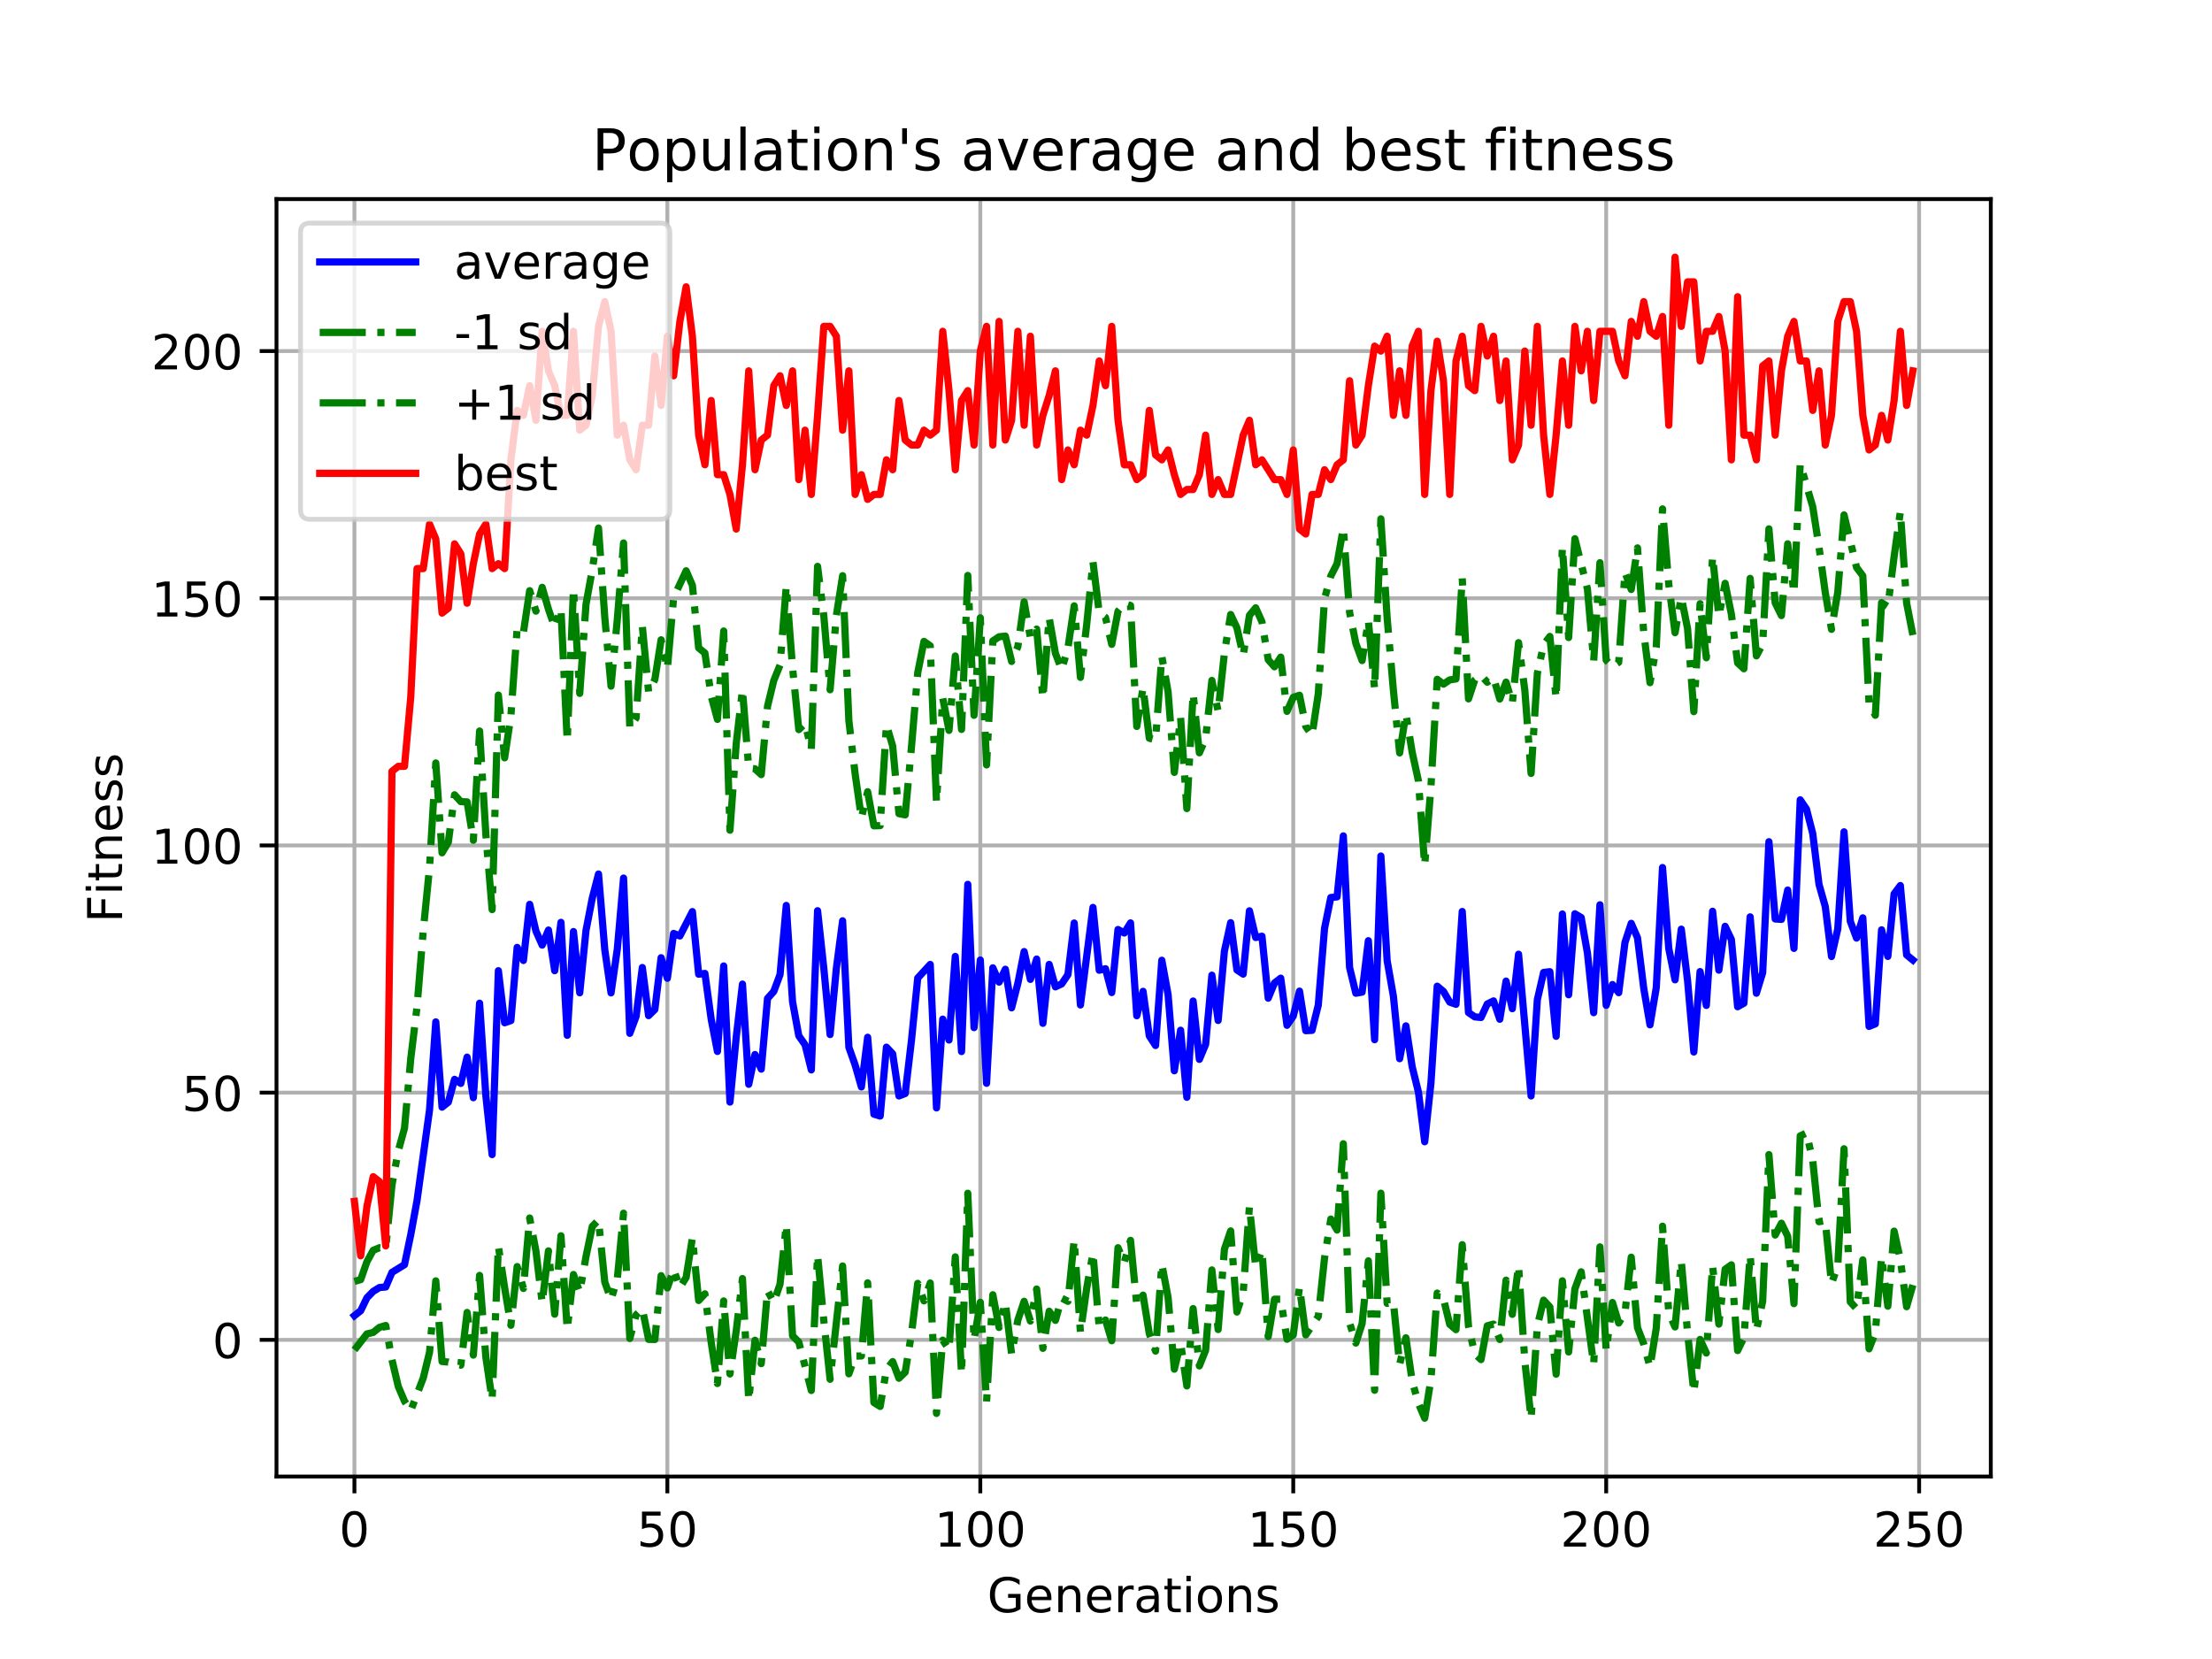 <?xml version="1.0" encoding="utf-8" standalone="no"?>
<!DOCTYPE svg PUBLIC "-//W3C//DTD SVG 1.1//EN"
  "http://www.w3.org/Graphics/SVG/1.1/DTD/svg11.dtd">
<!-- Created with matplotlib (http://matplotlib.org/) -->
<svg height="345.6pt" version="1.1" viewBox="0 0 460.8 345.6" width="460.8pt" xmlns="http://www.w3.org/2000/svg" xmlns:xlink="http://www.w3.org/1999/xlink">
 <defs>
  <style type="text/css">
*{stroke-linecap:butt;stroke-linejoin:round;}
  </style>
 </defs>
 <g id="figure_1">
  <g id="patch_1">
   <path d="M 0 345.6 
L 460.8 345.6 
L 460.8 0 
L 0 0 
z
" style="fill:#ffffff;"/>
  </g>
  <g id="axes_1">
   <g id="patch_2">
    <path d="M 57.6 307.584 
L 414.72 307.584 
L 414.72 41.472 
L 57.6 41.472 
z
" style="fill:#ffffff;"/>
   </g>
   <g id="matplotlib.axis_1">
    <g id="xtick_1">
     <g id="line2d_1">
      <path clip-path="url(#p9d55c8b7e6)" d="M 73.833 307.584 
L 73.833 41.472 
" style="fill:none;stroke:#b0b0b0;stroke-linecap:square;stroke-width:0.8;"/>
     </g>
     <g id="line2d_2">
      <defs>
       <path d="M 0 0 
L 0 3.5 
" id="maba8e17973" style="stroke:#000000;stroke-width:0.8;"/>
      </defs>
      <g>
       <use style="stroke:#000000;stroke-width:0.8;" x="73.833" xlink:href="#maba8e17973" y="307.584"/>
      </g>
     </g>
     <g id="text_1">
      <!-- 0 -->
      <defs>
       <path d="M 31.781 66.406 
Q 24.172 66.406 20.328 58.906 
Q 16.5 51.422 16.5 36.375 
Q 16.5 21.391 20.328 13.891 
Q 24.172 6.391 31.781 6.391 
Q 39.453 6.391 43.281 13.891 
Q 47.125 21.391 47.125 36.375 
Q 47.125 51.422 43.281 58.906 
Q 39.453 66.406 31.781 66.406 
z
M 31.781 74.219 
Q 44.047 74.219 50.516 64.516 
Q 56.984 54.828 56.984 36.375 
Q 56.984 17.969 50.516 8.266 
Q 44.047 -1.422 31.781 -1.422 
Q 19.531 -1.422 13.062 8.266 
Q 6.594 17.969 6.594 36.375 
Q 6.594 54.828 13.062 64.516 
Q 19.531 74.219 31.781 74.219 
z
" id="DejaVuSans-30"/>
      </defs>
      <g transform="translate(70.651 322.182)scale(0.1 -0.1)">
       <use xlink:href="#DejaVuSans-30"/>
      </g>
     </g>
    </g>
    <g id="xtick_2">
     <g id="line2d_3">
      <path clip-path="url(#p9d55c8b7e6)" d="M 139.024 307.584 
L 139.024 41.472 
" style="fill:none;stroke:#b0b0b0;stroke-linecap:square;stroke-width:0.8;"/>
     </g>
     <g id="line2d_4">
      <g>
       <use style="stroke:#000000;stroke-width:0.8;" x="139.024" xlink:href="#maba8e17973" y="307.584"/>
      </g>
     </g>
     <g id="text_2">
      <!-- 50 -->
      <defs>
       <path d="M 10.797 72.906 
L 49.516 72.906 
L 49.516 64.594 
L 19.828 64.594 
L 19.828 46.734 
Q 21.969 47.469 24.109 47.828 
Q 26.266 48.188 28.422 48.188 
Q 40.625 48.188 47.75 41.5 
Q 54.891 34.812 54.891 23.391 
Q 54.891 11.625 47.562 5.094 
Q 40.234 -1.422 26.906 -1.422 
Q 22.312 -1.422 17.547 -0.641 
Q 12.797 0.141 7.719 1.703 
L 7.719 11.625 
Q 12.109 9.234 16.797 8.062 
Q 21.484 6.891 26.703 6.891 
Q 35.156 6.891 40.078 11.328 
Q 45.016 15.766 45.016 23.391 
Q 45.016 31 40.078 35.438 
Q 35.156 39.891 26.703 39.891 
Q 22.75 39.891 18.812 39.016 
Q 14.891 38.141 10.797 36.281 
z
" id="DejaVuSans-35"/>
      </defs>
      <g transform="translate(132.662 322.182)scale(0.1 -0.1)">
       <use xlink:href="#DejaVuSans-35"/>
       <use x="63.623" xlink:href="#DejaVuSans-30"/>
      </g>
     </g>
    </g>
    <g id="xtick_3">
     <g id="line2d_5">
      <path clip-path="url(#p9d55c8b7e6)" d="M 204.216 307.584 
L 204.216 41.472 
" style="fill:none;stroke:#b0b0b0;stroke-linecap:square;stroke-width:0.8;"/>
     </g>
     <g id="line2d_6">
      <g>
       <use style="stroke:#000000;stroke-width:0.8;" x="204.216" xlink:href="#maba8e17973" y="307.584"/>
      </g>
     </g>
     <g id="text_3">
      <!-- 100 -->
      <defs>
       <path d="M 12.406 8.297 
L 28.516 8.297 
L 28.516 63.922 
L 10.984 60.406 
L 10.984 69.391 
L 28.422 72.906 
L 38.281 72.906 
L 38.281 8.297 
L 54.391 8.297 
L 54.391 0 
L 12.406 0 
z
" id="DejaVuSans-31"/>
      </defs>
      <g transform="translate(194.672 322.182)scale(0.1 -0.1)">
       <use xlink:href="#DejaVuSans-31"/>
       <use x="63.623" xlink:href="#DejaVuSans-30"/>
       <use x="127.246" xlink:href="#DejaVuSans-30"/>
      </g>
     </g>
    </g>
    <g id="xtick_4">
     <g id="line2d_7">
      <path clip-path="url(#p9d55c8b7e6)" d="M 269.408 307.584 
L 269.408 41.472 
" style="fill:none;stroke:#b0b0b0;stroke-linecap:square;stroke-width:0.8;"/>
     </g>
     <g id="line2d_8">
      <g>
       <use style="stroke:#000000;stroke-width:0.8;" x="269.408" xlink:href="#maba8e17973" y="307.584"/>
      </g>
     </g>
     <g id="text_4">
      <!-- 150 -->
      <g transform="translate(259.864 322.182)scale(0.1 -0.1)">
       <use xlink:href="#DejaVuSans-31"/>
       <use x="63.623" xlink:href="#DejaVuSans-35"/>
       <use x="127.246" xlink:href="#DejaVuSans-30"/>
      </g>
     </g>
    </g>
    <g id="xtick_5">
     <g id="line2d_9">
      <path clip-path="url(#p9d55c8b7e6)" d="M 334.599 307.584 
L 334.599 41.472 
" style="fill:none;stroke:#b0b0b0;stroke-linecap:square;stroke-width:0.8;"/>
     </g>
     <g id="line2d_10">
      <g>
       <use style="stroke:#000000;stroke-width:0.8;" x="334.599" xlink:href="#maba8e17973" y="307.584"/>
      </g>
     </g>
     <g id="text_5">
      <!-- 200 -->
      <defs>
       <path d="M 19.188 8.297 
L 53.609 8.297 
L 53.609 0 
L 7.328 0 
L 7.328 8.297 
Q 12.938 14.109 22.625 23.891 
Q 32.328 33.688 34.812 36.531 
Q 39.547 41.844 41.422 45.531 
Q 43.312 49.219 43.312 52.781 
Q 43.312 58.594 39.234 62.25 
Q 35.156 65.922 28.609 65.922 
Q 23.969 65.922 18.812 64.312 
Q 13.672 62.703 7.812 59.422 
L 7.812 69.391 
Q 13.766 71.781 18.938 73 
Q 24.125 74.219 28.422 74.219 
Q 39.75 74.219 46.484 68.547 
Q 53.219 62.891 53.219 53.422 
Q 53.219 48.922 51.531 44.891 
Q 49.859 40.875 45.406 35.406 
Q 44.188 33.984 37.641 27.219 
Q 31.109 20.453 19.188 8.297 
z
" id="DejaVuSans-32"/>
      </defs>
      <g transform="translate(325.056 322.182)scale(0.1 -0.1)">
       <use xlink:href="#DejaVuSans-32"/>
       <use x="63.623" xlink:href="#DejaVuSans-30"/>
       <use x="127.246" xlink:href="#DejaVuSans-30"/>
      </g>
     </g>
    </g>
    <g id="xtick_6">
     <g id="line2d_11">
      <path clip-path="url(#p9d55c8b7e6)" d="M 399.791 307.584 
L 399.791 41.472 
" style="fill:none;stroke:#b0b0b0;stroke-linecap:square;stroke-width:0.8;"/>
     </g>
     <g id="line2d_12">
      <g>
       <use style="stroke:#000000;stroke-width:0.8;" x="399.791" xlink:href="#maba8e17973" y="307.584"/>
      </g>
     </g>
     <g id="text_6">
      <!-- 250 -->
      <g transform="translate(390.247 322.182)scale(0.1 -0.1)">
       <use xlink:href="#DejaVuSans-32"/>
       <use x="63.623" xlink:href="#DejaVuSans-35"/>
       <use x="127.246" xlink:href="#DejaVuSans-30"/>
      </g>
     </g>
    </g>
    <g id="text_7">
     <!-- Generations -->
     <defs>
      <path d="M 59.516 10.406 
L 59.516 29.984 
L 43.406 29.984 
L 43.406 38.094 
L 69.281 38.094 
L 69.281 6.781 
Q 63.578 2.734 56.688 0.656 
Q 49.812 -1.422 42 -1.422 
Q 24.906 -1.422 15.25 8.562 
Q 5.609 18.562 5.609 36.375 
Q 5.609 54.25 15.25 64.234 
Q 24.906 74.219 42 74.219 
Q 49.125 74.219 55.547 72.453 
Q 61.969 70.703 67.391 67.281 
L 67.391 56.781 
Q 61.922 61.422 55.766 63.766 
Q 49.609 66.109 42.828 66.109 
Q 29.438 66.109 22.719 58.641 
Q 16.016 51.172 16.016 36.375 
Q 16.016 21.625 22.719 14.156 
Q 29.438 6.688 42.828 6.688 
Q 48.047 6.688 52.141 7.594 
Q 56.25 8.5 59.516 10.406 
z
" id="DejaVuSans-47"/>
      <path d="M 56.203 29.594 
L 56.203 25.203 
L 14.891 25.203 
Q 15.484 15.922 20.484 11.062 
Q 25.484 6.203 34.422 6.203 
Q 39.594 6.203 44.453 7.469 
Q 49.312 8.734 54.109 11.281 
L 54.109 2.781 
Q 49.266 0.734 44.188 -0.344 
Q 39.109 -1.422 33.891 -1.422 
Q 20.797 -1.422 13.156 6.188 
Q 5.516 13.812 5.516 26.812 
Q 5.516 40.234 12.766 48.109 
Q 20.016 56 32.328 56 
Q 43.359 56 49.781 48.891 
Q 56.203 41.797 56.203 29.594 
z
M 47.219 32.234 
Q 47.125 39.594 43.094 43.984 
Q 39.062 48.391 32.422 48.391 
Q 24.906 48.391 20.391 44.141 
Q 15.875 39.891 15.188 32.172 
z
" id="DejaVuSans-65"/>
      <path d="M 54.891 33.016 
L 54.891 0 
L 45.906 0 
L 45.906 32.719 
Q 45.906 40.484 42.875 44.328 
Q 39.844 48.188 33.797 48.188 
Q 26.516 48.188 22.312 43.547 
Q 18.109 38.922 18.109 30.906 
L 18.109 0 
L 9.078 0 
L 9.078 54.688 
L 18.109 54.688 
L 18.109 46.188 
Q 21.344 51.125 25.703 53.562 
Q 30.078 56 35.797 56 
Q 45.219 56 50.047 50.172 
Q 54.891 44.344 54.891 33.016 
z
" id="DejaVuSans-6e"/>
      <path d="M 41.109 46.297 
Q 39.594 47.172 37.812 47.578 
Q 36.031 48 33.891 48 
Q 26.266 48 22.188 43.047 
Q 18.109 38.094 18.109 28.812 
L 18.109 0 
L 9.078 0 
L 9.078 54.688 
L 18.109 54.688 
L 18.109 46.188 
Q 20.953 51.172 25.484 53.578 
Q 30.031 56 36.531 56 
Q 37.453 56 38.578 55.875 
Q 39.703 55.766 41.062 55.516 
z
" id="DejaVuSans-72"/>
      <path d="M 34.281 27.484 
Q 23.391 27.484 19.188 25 
Q 14.984 22.516 14.984 16.5 
Q 14.984 11.719 18.141 8.906 
Q 21.297 6.109 26.703 6.109 
Q 34.188 6.109 38.703 11.406 
Q 43.219 16.703 43.219 25.484 
L 43.219 27.484 
z
M 52.203 31.203 
L 52.203 0 
L 43.219 0 
L 43.219 8.297 
Q 40.141 3.328 35.547 0.953 
Q 30.953 -1.422 24.312 -1.422 
Q 15.922 -1.422 10.953 3.297 
Q 6 8.016 6 15.922 
Q 6 25.141 12.172 29.828 
Q 18.359 34.516 30.609 34.516 
L 43.219 34.516 
L 43.219 35.406 
Q 43.219 41.609 39.141 45 
Q 35.062 48.391 27.688 48.391 
Q 23 48.391 18.547 47.266 
Q 14.109 46.141 10.016 43.891 
L 10.016 52.203 
Q 14.938 54.109 19.578 55.047 
Q 24.219 56 28.609 56 
Q 40.484 56 46.344 49.844 
Q 52.203 43.703 52.203 31.203 
z
" id="DejaVuSans-61"/>
      <path d="M 18.312 70.219 
L 18.312 54.688 
L 36.812 54.688 
L 36.812 47.703 
L 18.312 47.703 
L 18.312 18.016 
Q 18.312 11.328 20.141 9.422 
Q 21.969 7.516 27.594 7.516 
L 36.812 7.516 
L 36.812 0 
L 27.594 0 
Q 17.188 0 13.234 3.875 
Q 9.281 7.766 9.281 18.016 
L 9.281 47.703 
L 2.688 47.703 
L 2.688 54.688 
L 9.281 54.688 
L 9.281 70.219 
z
" id="DejaVuSans-74"/>
      <path d="M 9.422 54.688 
L 18.406 54.688 
L 18.406 0 
L 9.422 0 
z
M 9.422 75.984 
L 18.406 75.984 
L 18.406 64.594 
L 9.422 64.594 
z
" id="DejaVuSans-69"/>
      <path d="M 30.609 48.391 
Q 23.391 48.391 19.188 42.75 
Q 14.984 37.109 14.984 27.297 
Q 14.984 17.484 19.156 11.844 
Q 23.344 6.203 30.609 6.203 
Q 37.797 6.203 41.984 11.859 
Q 46.188 17.531 46.188 27.297 
Q 46.188 37.016 41.984 42.703 
Q 37.797 48.391 30.609 48.391 
z
M 30.609 56 
Q 42.328 56 49.016 48.375 
Q 55.719 40.766 55.719 27.297 
Q 55.719 13.875 49.016 6.219 
Q 42.328 -1.422 30.609 -1.422 
Q 18.844 -1.422 12.172 6.219 
Q 5.516 13.875 5.516 27.297 
Q 5.516 40.766 12.172 48.375 
Q 18.844 56 30.609 56 
z
" id="DejaVuSans-6f"/>
      <path d="M 44.281 53.078 
L 44.281 44.578 
Q 40.484 46.531 36.375 47.5 
Q 32.281 48.484 27.875 48.484 
Q 21.188 48.484 17.844 46.438 
Q 14.5 44.391 14.5 40.281 
Q 14.5 37.156 16.891 35.375 
Q 19.281 33.594 26.516 31.984 
L 29.594 31.297 
Q 39.156 29.25 43.188 25.516 
Q 47.219 21.781 47.219 15.094 
Q 47.219 7.469 41.188 3.016 
Q 35.156 -1.422 24.609 -1.422 
Q 20.219 -1.422 15.453 -0.562 
Q 10.688 0.297 5.422 2 
L 5.422 11.281 
Q 10.406 8.688 15.234 7.391 
Q 20.062 6.109 24.812 6.109 
Q 31.156 6.109 34.562 8.281 
Q 37.984 10.453 37.984 14.406 
Q 37.984 18.062 35.516 20.016 
Q 33.062 21.969 24.703 23.781 
L 21.578 24.516 
Q 13.234 26.266 9.516 29.906 
Q 5.812 33.547 5.812 39.891 
Q 5.812 47.609 11.281 51.797 
Q 16.75 56 26.812 56 
Q 31.781 56 36.172 55.266 
Q 40.578 54.547 44.281 53.078 
z
" id="DejaVuSans-73"/>
     </defs>
     <g transform="translate(205.662 335.861)scale(0.1 -0.1)">
      <use xlink:href="#DejaVuSans-47"/>
      <use x="77.49" xlink:href="#DejaVuSans-65"/>
      <use x="139.014" xlink:href="#DejaVuSans-6e"/>
      <use x="202.393" xlink:href="#DejaVuSans-65"/>
      <use x="263.916" xlink:href="#DejaVuSans-72"/>
      <use x="305.029" xlink:href="#DejaVuSans-61"/>
      <use x="366.309" xlink:href="#DejaVuSans-74"/>
      <use x="405.518" xlink:href="#DejaVuSans-69"/>
      <use x="433.301" xlink:href="#DejaVuSans-6f"/>
      <use x="494.482" xlink:href="#DejaVuSans-6e"/>
      <use x="557.861" xlink:href="#DejaVuSans-73"/>
     </g>
    </g>
   </g>
   <g id="matplotlib.axis_2">
    <g id="ytick_1">
     <g id="line2d_13">
      <path clip-path="url(#p9d55c8b7e6)" d="M 57.6 279.111 
L 414.72 279.111 
" style="fill:none;stroke:#b0b0b0;stroke-linecap:square;stroke-width:0.8;"/>
     </g>
     <g id="line2d_14">
      <defs>
       <path d="M 0 0 
L -3.5 0 
" id="mc8b0a93c54" style="stroke:#000000;stroke-width:0.8;"/>
      </defs>
      <g>
       <use style="stroke:#000000;stroke-width:0.8;" x="57.6" xlink:href="#mc8b0a93c54" y="279.111"/>
      </g>
     </g>
     <g id="text_8">
      <!-- 0 -->
      <g transform="translate(44.237 282.91)scale(0.1 -0.1)">
       <use xlink:href="#DejaVuSans-30"/>
      </g>
     </g>
    </g>
    <g id="ytick_2">
     <g id="line2d_15">
      <path clip-path="url(#p9d55c8b7e6)" d="M 57.6 227.617 
L 414.72 227.617 
" style="fill:none;stroke:#b0b0b0;stroke-linecap:square;stroke-width:0.8;"/>
     </g>
     <g id="line2d_16">
      <g>
       <use style="stroke:#000000;stroke-width:0.8;" x="57.6" xlink:href="#mc8b0a93c54" y="227.617"/>
      </g>
     </g>
     <g id="text_9">
      <!-- 50 -->
      <g transform="translate(37.875 231.417)scale(0.1 -0.1)">
       <use xlink:href="#DejaVuSans-35"/>
       <use x="63.623" xlink:href="#DejaVuSans-30"/>
      </g>
     </g>
    </g>
    <g id="ytick_3">
     <g id="line2d_17">
      <path clip-path="url(#p9d55c8b7e6)" d="M 57.6 176.123 
L 414.72 176.123 
" style="fill:none;stroke:#b0b0b0;stroke-linecap:square;stroke-width:0.8;"/>
     </g>
     <g id="line2d_18">
      <g>
       <use style="stroke:#000000;stroke-width:0.8;" x="57.6" xlink:href="#mc8b0a93c54" y="176.123"/>
      </g>
     </g>
     <g id="text_10">
      <!-- 100 -->
      <g transform="translate(31.512 179.923)scale(0.1 -0.1)">
       <use xlink:href="#DejaVuSans-31"/>
       <use x="63.623" xlink:href="#DejaVuSans-30"/>
       <use x="127.246" xlink:href="#DejaVuSans-30"/>
      </g>
     </g>
    </g>
    <g id="ytick_4">
     <g id="line2d_19">
      <path clip-path="url(#p9d55c8b7e6)" d="M 57.6 124.63 
L 414.72 124.63 
" style="fill:none;stroke:#b0b0b0;stroke-linecap:square;stroke-width:0.8;"/>
     </g>
     <g id="line2d_20">
      <g>
       <use style="stroke:#000000;stroke-width:0.8;" x="57.6" xlink:href="#mc8b0a93c54" y="124.63"/>
      </g>
     </g>
     <g id="text_11">
      <!-- 150 -->
      <g transform="translate(31.512 128.429)scale(0.1 -0.1)">
       <use xlink:href="#DejaVuSans-31"/>
       <use x="63.623" xlink:href="#DejaVuSans-35"/>
       <use x="127.246" xlink:href="#DejaVuSans-30"/>
      </g>
     </g>
    </g>
    <g id="ytick_5">
     <g id="line2d_21">
      <path clip-path="url(#p9d55c8b7e6)" d="M 57.6 73.136 
L 414.72 73.136 
" style="fill:none;stroke:#b0b0b0;stroke-linecap:square;stroke-width:0.8;"/>
     </g>
     <g id="line2d_22">
      <g>
       <use style="stroke:#000000;stroke-width:0.8;" x="57.6" xlink:href="#mc8b0a93c54" y="73.136"/>
      </g>
     </g>
     <g id="text_12">
      <!-- 200 -->
      <g transform="translate(31.512 76.935)scale(0.1 -0.1)">
       <use xlink:href="#DejaVuSans-32"/>
       <use x="63.623" xlink:href="#DejaVuSans-30"/>
       <use x="127.246" xlink:href="#DejaVuSans-30"/>
      </g>
     </g>
    </g>
    <g id="text_13">
     <!-- Fitness -->
     <defs>
      <path d="M 9.812 72.906 
L 51.703 72.906 
L 51.703 64.594 
L 19.672 64.594 
L 19.672 43.109 
L 48.578 43.109 
L 48.578 34.812 
L 19.672 34.812 
L 19.672 0 
L 9.812 0 
z
" id="DejaVuSans-46"/>
     </defs>
     <g transform="translate(25.433 192.202)rotate(-90)scale(0.1 -0.1)">
      <use xlink:href="#DejaVuSans-46"/>
      <use x="57.41" xlink:href="#DejaVuSans-69"/>
      <use x="85.193" xlink:href="#DejaVuSans-74"/>
      <use x="124.402" xlink:href="#DejaVuSans-6e"/>
      <use x="187.781" xlink:href="#DejaVuSans-65"/>
      <use x="249.305" xlink:href="#DejaVuSans-73"/>
      <use x="301.404" xlink:href="#DejaVuSans-73"/>
     </g>
    </g>
   </g>
   <g id="line2d_23">
    <path clip-path="url(#p9d55c8b7e6)" d="M 73.833 274.076 
L 75.137 273.046 
L 76.44 270.346 
L 77.744 269.018 
L 79.048 268.217 
L 80.352 268.103 
L 81.656 265.059 
L 84.263 263.457 
L 85.567 257.209 
L 86.871 250.114 
L 89.479 231.233 
L 90.783 212.879 
L 92.086 230.638 
L 93.39 229.608 
L 94.694 224.848 
L 95.998 225.695 
L 97.302 220.225 
L 98.606 228.67 
L 99.909 208.988 
L 101.213 228.258 
L 102.517 240.525 
L 103.821 202.214 
L 105.125 213.062 
L 106.429 212.604 
L 107.732 197.362 
L 109.036 200.085 
L 110.34 188.39 
L 111.644 193.952 
L 112.948 196.881 
L 114.252 193.746 
L 115.555 202.214 
L 116.859 192.144 
L 118.163 215.671 
L 119.467 194.066 
L 120.771 206.814 
L 122.075 193.814 
L 123.378 187.109 
L 124.682 182.074 
L 125.986 197.842 
L 127.29 206.837 
L 128.594 197.728 
L 129.898 182.921 
L 131.201 215.259 
L 132.505 211.757 
L 133.809 201.55 
L 135.113 211.574 
L 136.417 210.293 
L 137.721 199.513 
L 139.024 203.793 
L 140.328 194.455 
L 141.632 194.982 
L 144.24 189.901 
L 145.544 202.946 
L 146.847 202.786 
L 148.151 212.307 
L 149.455 219.035 
L 150.759 201.23 
L 152.063 229.586 
L 153.367 216.083 
L 154.67 205.006 
L 155.974 225.878 
L 157.278 219.676 
L 158.582 222.72 
L 159.886 208.004 
L 161.19 206.539 
L 162.493 203.038 
L 163.797 188.619 
L 165.101 208.668 
L 166.405 215.785 
L 167.709 217.639 
L 169.013 222.88 
L 170.316 189.718 
L 171.62 201.756 
L 172.924 215.511 
L 174.228 201.733 
L 175.532 191.823 
L 176.836 218.165 
L 178.139 221.85 
L 179.443 226.427 
L 180.747 216.083 
L 182.051 232.103 
L 183.355 232.492 
L 184.659 218.142 
L 185.962 219.539 
L 187.266 228.304 
L 188.57 227.8 
L 189.874 216.746 
L 191.178 203.747 
L 193.785 200.909 
L 195.089 230.799 
L 196.393 212.307 
L 197.697 216.655 
L 199.001 199.239 
L 200.305 219.058 
L 201.608 184.225 
L 202.912 214.069 
L 204.216 199.994 
L 205.52 225.672 
L 206.824 201.619 
L 208.128 204.594 
L 209.431 201.916 
L 210.735 209.949 
L 212.039 204.846 
L 213.343 198.232 
L 214.647 204.022 
L 215.951 199.788 
L 217.254 213.176 
L 218.558 200.909 
L 219.862 205.578 
L 221.166 204.96 
L 222.47 203.038 
L 223.774 192.281 
L 225.077 209.354 
L 227.685 189.031 
L 228.989 202.122 
L 230.293 201.802 
L 231.597 206.768 
L 232.9 193.631 
L 234.204 194.364 
L 235.508 192.258 
L 236.812 211.597 
L 238.116 206.516 
L 239.42 215.808 
L 240.723 217.799 
L 242.027 200.04 
L 243.331 207.18 
L 244.635 223.063 
L 245.939 214.618 
L 247.243 228.579 
L 248.546 208.53 
L 249.85 220.683 
L 251.154 217.57 
L 252.458 203.147 
L 253.762 212.581 
L 255.066 198.14 
L 256.369 192.212 
L 257.673 202.054 
L 258.977 202.923 
L 260.281 189.741 
L 261.585 195.302 
L 262.889 195.027 
L 264.192 207.935 
L 265.496 204.777 
L 266.8 203.77 
L 268.104 213.588 
L 269.408 211.689 
L 270.712 206.471 
L 272.015 214.71 
L 273.319 214.641 
L 274.623 209.377 
L 275.927 193.38 
L 277.231 186.972 
L 278.535 186.834 
L 279.838 174.132 
L 281.142 201.55 
L 282.446 206.905 
L 283.75 206.677 
L 285.054 195.966 
L 286.358 216.586 
L 287.661 178.321 
L 288.965 200.108 
L 290.269 207.523 
L 291.573 220.546 
L 292.877 213.703 
L 294.181 222.216 
L 295.484 227.503 
L 296.788 237.847 
L 298.092 225.603 
L 299.396 205.441 
L 300.7 206.539 
L 302.004 208.759 
L 303.307 209.217 
L 304.611 189.878 
L 305.915 210.933 
L 307.219 211.826 
L 308.523 211.963 
L 309.827 209.148 
L 311.13 208.507 
L 312.434 212.329 
L 313.738 204.388 
L 315.042 210.132 
L 316.346 198.781 
L 318.953 228.304 
L 320.257 208.256 
L 321.561 202.58 
L 322.865 202.42 
L 324.169 215.877 
L 325.473 190.404 
L 326.776 207.226 
L 328.08 190.359 
L 329.384 191.137 
L 330.688 198.506 
L 331.992 210.956 
L 333.296 188.482 
L 334.599 209.423 
L 335.903 205.097 
L 337.207 206.791 
L 338.511 196.332 
L 339.815 192.35 
L 341.119 195.348 
L 342.422 205.898 
L 343.726 213.497 
L 345.03 205.761 
L 346.334 180.724 
L 347.638 197.614 
L 348.942 204.113 
L 350.245 193.563 
L 351.549 204.273 
L 352.853 219.149 
L 354.157 202.397 
L 355.461 209.446 
L 356.765 189.832 
L 358.068 202.099 
L 359.372 192.968 
L 360.676 195.714 
L 361.98 209.72 
L 363.284 208.988 
L 364.588 190.999 
L 365.891 206.905 
L 367.195 202.626 
L 368.499 175.345 
L 369.803 191.434 
L 371.107 191.526 
L 372.411 185.415 
L 373.714 197.568 
L 375.018 166.626 
L 376.322 168.548 
L 377.626 173.652 
L 378.93 184.225 
L 380.234 188.848 
L 381.537 199.261 
L 382.841 193.517 
L 384.145 173.286 
L 385.449 191.915 
L 386.753 195.417 
L 388.057 191.205 
L 389.36 213.817 
L 390.664 213.291 
L 391.968 193.7 
L 393.272 199.239 
L 394.576 186.216 
L 395.88 184.477 
L 397.183 198.918 
L 398.487 199.994 
L 398.487 199.994 
" style="fill:none;stroke:#0000ff;stroke-linecap:square;stroke-width:1.5;"/>
   </g>
   <g id="line2d_24">
    <path clip-path="url(#p9d55c8b7e6)" d="M 73.833 281.219 
L 76.44 277.872 
L 77.744 277.571 
L 79.048 276.515 
L 80.352 276.121 
L 81.656 283.28 
L 82.96 288.808 
L 84.263 291.878 
L 85.567 293.863 
L 88.175 287.044 
L 89.479 281.702 
L 90.783 266.825 
L 92.086 283.621 
L 93.39 283.743 
L 94.694 284.127 
L 95.998 284.393 
L 97.302 273.407 
L 98.606 282.292 
L 99.909 265.692 
L 101.213 282.728 
L 102.517 291.565 
L 103.821 259.632 
L 105.125 268.25 
L 106.429 276.083 
L 107.732 263.849 
L 109.036 268.405 
L 110.34 253.733 
L 111.644 260.592 
L 112.948 271.409 
L 114.252 260.582 
L 115.555 273.77 
L 116.859 257.437 
L 118.163 276.934 
L 119.467 265.506 
L 120.771 269.183 
L 122.075 261.758 
L 123.378 255.492 
L 124.682 254.151 
L 125.986 267.07 
L 127.29 270.73 
L 128.594 266.418 
L 129.898 252.734 
L 131.201 278.826 
L 132.505 273.924 
L 133.809 272.649 
L 135.113 279.01 
L 136.417 279.044 
L 137.721 265.745 
L 139.024 268.302 
L 140.328 264.43 
L 141.632 268.225 
L 142.936 266.112 
L 144.24 257.866 
L 145.544 270.918 
L 146.847 269.528 
L 148.151 279.619 
L 149.455 288.207 
L 150.759 271.011 
L 152.063 286.224 
L 153.367 277.262 
L 154.67 266.344 
L 155.974 291.751 
L 157.278 279.195 
L 158.582 284.072 
L 159.886 268.87 
L 161.19 271.306 
L 162.493 267.519 
L 163.797 255.139 
L 165.101 278.267 
L 166.405 279.58 
L 169.013 289.664 
L 170.316 261.456 
L 171.62 275.155 
L 172.924 287.329 
L 175.532 263.723 
L 176.836 286.193 
L 178.139 282.494 
L 179.443 282.477 
L 180.747 267.24 
L 182.051 292.169 
L 183.355 292.991 
L 184.659 285.302 
L 185.962 283.646 
L 187.266 287.114 
L 188.57 285.847 
L 189.874 277.849 
L 191.178 267.35 
L 192.482 270.999 
L 193.785 267.273 
L 195.089 294.439 
L 196.393 279.181 
L 197.697 281.151 
L 199.001 261.827 
L 200.305 286.163 
L 201.608 248.578 
L 202.912 279.128 
L 204.216 271.288 
L 205.52 291.996 
L 206.824 269.719 
L 208.128 276.537 
L 209.431 271.326 
L 210.735 282.108 
L 212.039 274.985 
L 213.343 271.087 
L 214.647 275.197 
L 215.951 268.526 
L 217.254 280.887 
L 218.558 273.154 
L 219.862 275.064 
L 221.166 270.426 
L 222.47 271.091 
L 223.774 258.351 
L 225.077 277.594 
L 226.381 268.354 
L 227.685 261.028 
L 228.989 276.582 
L 230.293 274.983 
L 231.597 279.303 
L 232.9 259.921 
L 234.204 262.98 
L 235.508 258.384 
L 236.812 271.863 
L 238.116 269.8 
L 239.42 277.831 
L 240.723 281.46 
L 242.027 263.332 
L 243.331 270.256 
L 244.635 285.224 
L 245.939 279.758 
L 247.243 288.714 
L 248.546 272.602 
L 249.85 284.541 
L 251.154 281.284 
L 252.458 264.549 
L 253.762 276.966 
L 255.066 260.235 
L 256.369 256.418 
L 257.673 273.316 
L 258.977 269.288 
L 260.281 251.287 
L 261.585 263.987 
L 262.889 260.517 
L 264.192 278.448 
L 265.496 270.648 
L 266.8 270.652 
L 268.104 278.987 
L 269.408 278.105 
L 270.712 268.111 
L 272.015 278.083 
L 274.623 274.245 
L 275.927 262.063 
L 277.231 253.949 
L 278.535 256.244 
L 279.838 238.265 
L 281.142 275.563 
L 282.446 279.783 
L 283.75 275.743 
L 285.054 262.653 
L 286.358 289.621 
L 287.661 248.561 
L 288.965 271.516 
L 290.269 271.255 
L 291.573 284.244 
L 292.877 278.685 
L 294.181 287.737 
L 295.484 292.338 
L 296.788 295.438 
L 298.092 287.339 
L 299.396 269.371 
L 300.7 270.558 
L 302.004 275.881 
L 303.307 276.995 
L 304.611 259.289 
L 305.915 276.278 
L 307.219 282.001 
L 308.523 283.228 
L 309.827 276.183 
L 311.13 275.836 
L 312.434 279.038 
L 313.738 266.681 
L 315.042 273.8 
L 316.346 263.687 
L 317.65 283.594 
L 318.953 295.488 
L 320.257 276.216 
L 321.561 270.845 
L 322.865 272.264 
L 324.169 286.271 
L 325.473 266.818 
L 326.776 281.64 
L 328.08 268.494 
L 329.384 264.942 
L 331.992 284.218 
L 333.296 259.746 
L 334.599 281.33 
L 335.903 271.334 
L 337.207 275.617 
L 338.511 273.474 
L 339.815 261.898 
L 341.119 276.558 
L 342.422 279.988 
L 343.726 284.78 
L 345.03 276.673 
L 346.334 255.436 
L 347.638 273.503 
L 348.942 276.425 
L 350.245 262.728 
L 351.549 277.611 
L 352.853 290.05 
L 354.157 279.025 
L 355.461 281.864 
L 356.765 263.711 
L 358.068 275.839 
L 359.372 264.422 
L 360.676 263.483 
L 361.98 281.349 
L 363.284 278.661 
L 364.588 261.514 
L 365.891 277.177 
L 367.195 271.087 
L 368.499 240.523 
L 369.803 257.28 
L 371.107 254.815 
L 372.411 257.545 
L 373.714 271.573 
L 375.018 236.621 
L 376.322 236.019 
L 377.626 241.74 
L 378.93 254.505 
L 380.234 254.284 
L 381.537 267.42 
L 382.841 263.667 
L 384.145 239.307 
L 385.449 271.205 
L 386.753 272.631 
L 388.057 262.457 
L 389.36 280.993 
L 390.664 277.578 
L 391.968 261.861 
L 393.272 272.103 
L 394.576 256.467 
L 395.88 262.368 
L 397.183 272.211 
L 398.487 267.691 
L 398.487 267.691 
" style="fill:none;stroke:#008000;stroke-dasharray:9.6,2.4,1.5,2.4;stroke-dashoffset:0;stroke-width:1.5;"/>
   </g>
   <g id="line2d_25">
    <path clip-path="url(#p9d55c8b7e6)" d="M 73.833 266.934 
L 75.137 266.572 
L 76.44 262.82 
L 77.744 260.466 
L 79.048 259.92 
L 80.352 260.085 
L 81.656 246.838 
L 82.96 239.8 
L 84.263 235.037 
L 85.567 220.555 
L 86.871 209.772 
L 88.175 193.823 
L 89.479 180.765 
L 90.783 158.932 
L 92.086 177.656 
L 93.39 175.474 
L 94.694 165.569 
L 95.998 166.997 
L 97.302 167.043 
L 98.606 175.048 
L 99.909 152.284 
L 101.213 173.788 
L 102.517 189.486 
L 103.821 144.796 
L 105.125 157.874 
L 106.429 149.125 
L 107.732 130.875 
L 109.036 131.766 
L 110.34 123.048 
L 111.644 127.312 
L 112.948 122.353 
L 114.252 126.909 
L 115.555 130.657 
L 116.859 126.85 
L 118.163 154.408 
L 119.467 122.627 
L 120.771 144.445 
L 122.075 125.871 
L 123.378 118.725 
L 124.682 109.997 
L 125.986 128.615 
L 127.29 142.943 
L 128.594 129.038 
L 129.898 113.108 
L 131.201 151.692 
L 132.505 149.591 
L 133.809 130.451 
L 135.113 144.138 
L 136.417 141.541 
L 137.721 133.281 
L 139.024 139.284 
L 140.328 124.481 
L 142.936 118.908 
L 144.24 121.936 
L 145.544 134.974 
L 146.847 136.044 
L 148.151 144.994 
L 149.455 149.864 
L 150.759 131.448 
L 152.063 172.948 
L 153.367 154.904 
L 154.67 143.668 
L 155.974 160.005 
L 157.278 160.157 
L 158.582 161.368 
L 159.886 147.137 
L 161.19 141.772 
L 162.493 138.556 
L 163.797 122.099 
L 165.101 139.068 
L 166.405 151.991 
L 167.709 150.71 
L 169.013 156.096 
L 170.316 117.98 
L 171.62 128.357 
L 172.924 143.692 
L 174.228 128.234 
L 175.532 119.923 
L 176.836 150.138 
L 178.139 161.206 
L 179.443 170.377 
L 180.747 164.925 
L 182.051 172.037 
L 183.355 171.993 
L 184.659 150.983 
L 185.962 155.432 
L 187.266 169.494 
L 188.57 169.754 
L 189.874 155.644 
L 191.178 140.144 
L 192.482 133.612 
L 193.785 134.545 
L 195.089 167.158 
L 196.393 145.432 
L 197.697 152.159 
L 199.001 136.65 
L 200.305 151.953 
L 201.608 119.873 
L 202.912 149.01 
L 204.216 128.7 
L 205.52 159.348 
L 206.824 133.519 
L 208.128 132.651 
L 209.431 132.507 
L 210.735 137.791 
L 212.039 134.706 
L 213.343 125.376 
L 214.647 132.846 
L 215.951 131.05 
L 217.254 145.466 
L 218.558 128.665 
L 219.862 136.092 
L 221.166 139.495 
L 222.47 134.985 
L 223.774 126.211 
L 225.077 141.114 
L 226.381 130.077 
L 227.685 117.034 
L 228.989 127.663 
L 230.293 128.621 
L 231.597 134.234 
L 232.9 127.342 
L 234.204 125.748 
L 235.508 126.132 
L 236.812 151.331 
L 238.116 143.233 
L 239.42 153.786 
L 240.723 154.139 
L 242.027 136.747 
L 243.331 144.104 
L 244.635 160.902 
L 245.939 149.478 
L 247.243 168.443 
L 248.546 144.459 
L 249.85 156.825 
L 251.154 153.856 
L 252.458 141.744 
L 253.762 148.196 
L 255.066 136.045 
L 256.369 128.007 
L 257.673 130.791 
L 258.977 136.558 
L 260.281 128.195 
L 261.585 126.617 
L 262.889 129.538 
L 264.192 137.423 
L 265.496 138.906 
L 266.8 136.888 
L 268.104 148.19 
L 269.408 145.272 
L 270.712 144.83 
L 272.015 151.336 
L 273.319 153.194 
L 274.623 144.509 
L 275.927 124.696 
L 277.231 119.994 
L 278.535 117.425 
L 279.838 110 
L 281.142 127.537 
L 282.446 134.028 
L 283.75 137.61 
L 285.054 129.279 
L 286.358 143.552 
L 287.661 108.08 
L 288.965 128.7 
L 290.269 143.791 
L 291.573 156.847 
L 292.877 148.72 
L 294.181 156.695 
L 295.484 162.668 
L 296.788 180.257 
L 298.092 163.868 
L 299.396 141.51 
L 300.7 142.52 
L 302.004 141.637 
L 303.307 141.439 
L 304.611 120.467 
L 305.915 145.588 
L 307.219 141.651 
L 308.523 140.699 
L 309.827 142.113 
L 311.13 141.179 
L 312.434 145.621 
L 313.738 142.095 
L 315.042 146.464 
L 316.346 133.874 
L 317.65 143.811 
L 318.953 161.12 
L 320.257 140.295 
L 321.561 134.315 
L 322.865 132.576 
L 324.169 145.482 
L 325.473 113.991 
L 326.776 132.812 
L 328.08 112.223 
L 330.688 122.684 
L 331.992 137.695 
L 333.296 117.218 
L 334.599 137.516 
L 335.903 138.861 
L 337.207 137.965 
L 338.511 119.19 
L 339.815 122.802 
L 341.119 114.137 
L 342.422 131.809 
L 343.726 142.213 
L 345.03 134.849 
L 346.334 106.011 
L 347.638 121.724 
L 348.942 131.801 
L 350.245 124.397 
L 351.549 130.936 
L 352.853 148.249 
L 354.157 125.769 
L 355.461 137.027 
L 356.765 115.953 
L 358.068 128.359 
L 359.372 121.514 
L 360.676 127.945 
L 361.98 138.091 
L 363.284 139.315 
L 364.588 120.485 
L 365.891 136.633 
L 367.195 134.164 
L 368.499 110.168 
L 369.803 125.589 
L 371.107 128.236 
L 372.411 113.285 
L 373.714 123.562 
L 375.018 96.63 
L 377.626 105.564 
L 378.93 113.945 
L 380.234 123.412 
L 381.537 131.103 
L 382.841 123.366 
L 384.145 107.264 
L 386.753 118.202 
L 388.057 119.954 
L 389.36 146.641 
L 390.664 149.003 
L 391.968 125.539 
L 393.272 126.374 
L 394.576 115.965 
L 395.88 106.586 
L 397.183 125.625 
L 398.487 132.297 
L 398.487 132.297 
" style="fill:none;stroke:#008000;stroke-dasharray:9.6,2.4,1.5,2.4;stroke-dashoffset:0;stroke-width:1.5;"/>
   </g>
   <g id="line2d_26">
    <path clip-path="url(#p9d55c8b7e6)" d="M 73.833 250.275 
L 75.137 261.603 
L 76.44 251.305 
L 77.744 245.125 
L 79.048 246.155 
L 80.352 259.544 
L 81.656 160.675 
L 82.96 159.645 
L 84.263 159.645 
L 85.567 145.227 
L 86.871 118.45 
L 88.175 118.45 
L 89.479 109.181 
L 90.783 112.271 
L 92.086 127.719 
L 93.39 126.689 
L 94.694 113.301 
L 95.998 115.361 
L 97.302 125.659 
L 98.606 117.42 
L 99.909 111.241 
L 101.213 109.181 
L 102.517 118.45 
L 103.821 117.42 
L 105.125 118.45 
L 106.429 95.793 
L 107.732 85.494 
L 109.036 86.524 
L 110.34 80.345 
L 111.644 87.554 
L 112.948 69.016 
L 114.252 77.255 
L 115.555 80.345 
L 116.859 86.524 
L 118.163 86.524 
L 119.467 69.016 
L 120.771 89.614 
L 122.075 88.584 
L 123.378 82.405 
L 124.682 67.986 
L 125.986 62.837 
L 127.29 69.016 
L 128.594 90.644 
L 129.898 88.584 
L 131.201 95.793 
L 132.505 97.853 
L 133.809 88.584 
L 135.113 88.584 
L 136.417 74.166 
L 137.721 84.464 
L 139.024 70.046 
L 140.328 78.285 
L 141.632 66.956 
L 142.936 59.747 
L 144.24 70.046 
L 145.544 90.644 
L 146.847 96.823 
L 148.151 83.434 
L 149.455 98.883 
L 150.759 98.883 
L 152.063 103.002 
L 153.367 110.211 
L 154.67 96.823 
L 155.974 77.255 
L 157.278 97.853 
L 158.582 91.673 
L 159.886 90.644 
L 161.19 80.345 
L 162.493 78.285 
L 163.797 84.464 
L 165.101 77.255 
L 166.405 99.913 
L 167.709 89.614 
L 169.013 103.002 
L 170.316 86.524 
L 171.62 67.986 
L 172.924 67.986 
L 174.228 70.046 
L 175.532 89.614 
L 176.836 77.255 
L 178.139 103.002 
L 179.443 98.883 
L 180.747 104.032 
L 182.051 103.002 
L 183.355 103.002 
L 184.659 95.793 
L 185.962 97.853 
L 187.266 83.434 
L 188.57 91.673 
L 189.874 92.703 
L 191.178 92.703 
L 192.482 89.614 
L 193.785 90.644 
L 195.089 89.614 
L 196.393 69.016 
L 197.697 81.375 
L 199.001 97.853 
L 200.305 83.434 
L 201.608 81.375 
L 202.912 92.703 
L 204.216 73.136 
L 205.52 67.986 
L 206.824 92.703 
L 208.128 66.956 
L 209.431 91.673 
L 210.735 87.554 
L 212.039 69.016 
L 213.343 88.584 
L 214.647 70.046 
L 215.951 92.703 
L 217.254 86.524 
L 218.558 82.405 
L 219.862 77.255 
L 221.166 99.913 
L 222.47 93.733 
L 223.774 96.823 
L 225.077 89.614 
L 226.381 90.644 
L 227.685 84.464 
L 228.989 75.195 
L 230.293 80.345 
L 231.597 67.986 
L 232.9 87.554 
L 234.204 96.823 
L 235.508 96.823 
L 236.812 99.913 
L 238.116 98.883 
L 239.42 85.494 
L 240.723 94.763 
L 242.027 95.793 
L 243.331 93.733 
L 244.635 98.883 
L 245.939 103.002 
L 247.243 101.972 
L 248.546 101.972 
L 249.85 98.883 
L 251.154 90.644 
L 252.458 103.002 
L 253.762 99.913 
L 255.066 103.002 
L 256.369 103.002 
L 258.977 90.644 
L 260.281 87.554 
L 261.585 96.823 
L 262.889 95.793 
L 265.496 99.913 
L 266.8 99.913 
L 268.104 103.002 
L 269.408 93.733 
L 270.712 110.211 
L 272.015 111.241 
L 273.319 103.002 
L 274.623 103.002 
L 275.927 97.853 
L 277.231 99.913 
L 278.535 96.823 
L 279.838 95.793 
L 281.142 79.315 
L 282.446 92.703 
L 283.75 90.644 
L 285.054 80.345 
L 286.358 72.106 
L 287.661 73.136 
L 288.965 70.046 
L 290.269 86.524 
L 291.573 77.255 
L 292.877 86.524 
L 294.181 72.106 
L 295.484 69.016 
L 296.788 103.002 
L 298.092 81.375 
L 299.396 71.076 
L 300.7 79.315 
L 302.004 103.002 
L 303.307 75.195 
L 304.611 70.046 
L 305.915 80.345 
L 307.219 81.375 
L 308.523 67.986 
L 309.827 74.166 
L 311.13 70.046 
L 312.434 83.434 
L 313.738 75.195 
L 315.042 95.793 
L 316.346 92.703 
L 317.65 73.136 
L 318.953 88.584 
L 320.257 67.986 
L 321.561 90.644 
L 322.865 103.002 
L 324.169 90.644 
L 325.473 75.195 
L 326.776 88.584 
L 328.08 67.986 
L 329.384 77.255 
L 330.688 69.016 
L 331.992 83.434 
L 333.296 69.016 
L 335.903 69.016 
L 337.207 75.195 
L 338.511 78.285 
L 339.815 66.956 
L 341.119 70.046 
L 342.422 62.837 
L 343.726 69.016 
L 345.03 70.046 
L 346.334 65.927 
L 347.638 88.584 
L 348.942 53.568 
L 350.245 67.986 
L 351.549 58.717 
L 352.853 58.717 
L 354.157 75.195 
L 355.461 69.016 
L 356.765 69.016 
L 358.068 65.927 
L 359.372 73.136 
L 360.676 95.793 
L 361.98 61.807 
L 363.284 90.644 
L 364.588 90.644 
L 365.891 95.793 
L 367.195 76.225 
L 368.499 75.195 
L 369.803 90.644 
L 371.107 77.255 
L 372.411 70.046 
L 373.714 66.956 
L 375.018 75.195 
L 376.322 75.195 
L 377.626 85.494 
L 378.93 77.255 
L 380.234 92.703 
L 381.537 86.524 
L 382.841 66.956 
L 384.145 62.837 
L 385.449 62.837 
L 386.753 69.016 
L 388.057 86.524 
L 389.36 93.733 
L 390.664 92.703 
L 391.968 86.524 
L 393.272 91.673 
L 394.576 83.434 
L 395.88 69.016 
L 397.183 84.464 
L 398.487 77.255 
L 398.487 77.255 
" style="fill:none;stroke:#ff0000;stroke-linecap:square;stroke-width:1.5;"/>
   </g>
   <g id="patch_3">
    <path d="M 57.6 307.584 
L 57.6 41.472 
" style="fill:none;stroke:#000000;stroke-linecap:square;stroke-linejoin:miter;stroke-width:0.8;"/>
   </g>
   <g id="patch_4">
    <path d="M 414.72 307.584 
L 414.72 41.472 
" style="fill:none;stroke:#000000;stroke-linecap:square;stroke-linejoin:miter;stroke-width:0.8;"/>
   </g>
   <g id="patch_5">
    <path d="M 57.6 307.584 
L 414.72 307.584 
" style="fill:none;stroke:#000000;stroke-linecap:square;stroke-linejoin:miter;stroke-width:0.8;"/>
   </g>
   <g id="patch_6">
    <path d="M 57.6 41.472 
L 414.72 41.472 
" style="fill:none;stroke:#000000;stroke-linecap:square;stroke-linejoin:miter;stroke-width:0.8;"/>
   </g>
   <g id="text_14">
    <!-- Population's average and best fitness -->
    <defs>
     <path d="M 19.672 64.797 
L 19.672 37.406 
L 32.078 37.406 
Q 38.969 37.406 42.719 40.969 
Q 46.484 44.531 46.484 51.125 
Q 46.484 57.672 42.719 61.234 
Q 38.969 64.797 32.078 64.797 
z
M 9.812 72.906 
L 32.078 72.906 
Q 44.344 72.906 50.609 67.359 
Q 56.891 61.812 56.891 51.125 
Q 56.891 40.328 50.609 34.812 
Q 44.344 29.297 32.078 29.297 
L 19.672 29.297 
L 19.672 0 
L 9.812 0 
z
" id="DejaVuSans-50"/>
     <path d="M 18.109 8.203 
L 18.109 -20.797 
L 9.078 -20.797 
L 9.078 54.688 
L 18.109 54.688 
L 18.109 46.391 
Q 20.953 51.266 25.266 53.625 
Q 29.594 56 35.594 56 
Q 45.562 56 51.781 48.094 
Q 58.016 40.188 58.016 27.297 
Q 58.016 14.406 51.781 6.484 
Q 45.562 -1.422 35.594 -1.422 
Q 29.594 -1.422 25.266 0.953 
Q 20.953 3.328 18.109 8.203 
z
M 48.688 27.297 
Q 48.688 37.203 44.609 42.844 
Q 40.531 48.484 33.406 48.484 
Q 26.266 48.484 22.188 42.844 
Q 18.109 37.203 18.109 27.297 
Q 18.109 17.391 22.188 11.75 
Q 26.266 6.109 33.406 6.109 
Q 40.531 6.109 44.609 11.75 
Q 48.688 17.391 48.688 27.297 
z
" id="DejaVuSans-70"/>
     <path d="M 8.5 21.578 
L 8.5 54.688 
L 17.484 54.688 
L 17.484 21.922 
Q 17.484 14.156 20.5 10.266 
Q 23.531 6.391 29.594 6.391 
Q 36.859 6.391 41.078 11.031 
Q 45.312 15.672 45.312 23.688 
L 45.312 54.688 
L 54.297 54.688 
L 54.297 0 
L 45.312 0 
L 45.312 8.406 
Q 42.047 3.422 37.719 1 
Q 33.406 -1.422 27.688 -1.422 
Q 18.266 -1.422 13.375 4.438 
Q 8.5 10.297 8.5 21.578 
z
M 31.109 56 
z
" id="DejaVuSans-75"/>
     <path d="M 9.422 75.984 
L 18.406 75.984 
L 18.406 0 
L 9.422 0 
z
" id="DejaVuSans-6c"/>
     <path d="M 17.922 72.906 
L 17.922 45.797 
L 9.625 45.797 
L 9.625 72.906 
z
" id="DejaVuSans-27"/>
     <path id="DejaVuSans-20"/>
     <path d="M 2.984 54.688 
L 12.5 54.688 
L 29.594 8.797 
L 46.688 54.688 
L 56.203 54.688 
L 35.688 0 
L 23.484 0 
z
" id="DejaVuSans-76"/>
     <path d="M 45.406 27.984 
Q 45.406 37.75 41.375 43.109 
Q 37.359 48.484 30.078 48.484 
Q 22.859 48.484 18.828 43.109 
Q 14.797 37.75 14.797 27.984 
Q 14.797 18.266 18.828 12.891 
Q 22.859 7.516 30.078 7.516 
Q 37.359 7.516 41.375 12.891 
Q 45.406 18.266 45.406 27.984 
z
M 54.391 6.781 
Q 54.391 -7.172 48.188 -13.984 
Q 42 -20.797 29.203 -20.797 
Q 24.469 -20.797 20.266 -20.094 
Q 16.062 -19.391 12.109 -17.922 
L 12.109 -9.188 
Q 16.062 -11.328 19.922 -12.344 
Q 23.781 -13.375 27.781 -13.375 
Q 36.625 -13.375 41.016 -8.766 
Q 45.406 -4.156 45.406 5.172 
L 45.406 9.625 
Q 42.625 4.781 38.281 2.391 
Q 33.938 0 27.875 0 
Q 17.828 0 11.672 7.656 
Q 5.516 15.328 5.516 27.984 
Q 5.516 40.672 11.672 48.328 
Q 17.828 56 27.875 56 
Q 33.938 56 38.281 53.609 
Q 42.625 51.219 45.406 46.391 
L 45.406 54.688 
L 54.391 54.688 
z
" id="DejaVuSans-67"/>
     <path d="M 45.406 46.391 
L 45.406 75.984 
L 54.391 75.984 
L 54.391 0 
L 45.406 0 
L 45.406 8.203 
Q 42.578 3.328 38.25 0.953 
Q 33.938 -1.422 27.875 -1.422 
Q 17.969 -1.422 11.734 6.484 
Q 5.516 14.406 5.516 27.297 
Q 5.516 40.188 11.734 48.094 
Q 17.969 56 27.875 56 
Q 33.938 56 38.25 53.625 
Q 42.578 51.266 45.406 46.391 
z
M 14.797 27.297 
Q 14.797 17.391 18.875 11.75 
Q 22.953 6.109 30.078 6.109 
Q 37.203 6.109 41.297 11.75 
Q 45.406 17.391 45.406 27.297 
Q 45.406 37.203 41.297 42.844 
Q 37.203 48.484 30.078 48.484 
Q 22.953 48.484 18.875 42.844 
Q 14.797 37.203 14.797 27.297 
z
" id="DejaVuSans-64"/>
     <path d="M 48.688 27.297 
Q 48.688 37.203 44.609 42.844 
Q 40.531 48.484 33.406 48.484 
Q 26.266 48.484 22.188 42.844 
Q 18.109 37.203 18.109 27.297 
Q 18.109 17.391 22.188 11.75 
Q 26.266 6.109 33.406 6.109 
Q 40.531 6.109 44.609 11.75 
Q 48.688 17.391 48.688 27.297 
z
M 18.109 46.391 
Q 20.953 51.266 25.266 53.625 
Q 29.594 56 35.594 56 
Q 45.562 56 51.781 48.094 
Q 58.016 40.188 58.016 27.297 
Q 58.016 14.406 51.781 6.484 
Q 45.562 -1.422 35.594 -1.422 
Q 29.594 -1.422 25.266 0.953 
Q 20.953 3.328 18.109 8.203 
L 18.109 0 
L 9.078 0 
L 9.078 75.984 
L 18.109 75.984 
z
" id="DejaVuSans-62"/>
     <path d="M 37.109 75.984 
L 37.109 68.5 
L 28.516 68.5 
Q 23.688 68.5 21.797 66.547 
Q 19.922 64.594 19.922 59.516 
L 19.922 54.688 
L 34.719 54.688 
L 34.719 47.703 
L 19.922 47.703 
L 19.922 0 
L 10.891 0 
L 10.891 47.703 
L 2.297 47.703 
L 2.297 54.688 
L 10.891 54.688 
L 10.891 58.5 
Q 10.891 67.625 15.141 71.797 
Q 19.391 75.984 28.609 75.984 
z
" id="DejaVuSans-66"/>
    </defs>
    <g transform="translate(123.315 35.472)scale(0.12 -0.12)">
     <use xlink:href="#DejaVuSans-50"/>
     <use x="60.256" xlink:href="#DejaVuSans-6f"/>
     <use x="121.438" xlink:href="#DejaVuSans-70"/>
     <use x="184.914" xlink:href="#DejaVuSans-75"/>
     <use x="248.293" xlink:href="#DejaVuSans-6c"/>
     <use x="276.076" xlink:href="#DejaVuSans-61"/>
     <use x="337.355" xlink:href="#DejaVuSans-74"/>
     <use x="376.564" xlink:href="#DejaVuSans-69"/>
     <use x="404.348" xlink:href="#DejaVuSans-6f"/>
     <use x="465.529" xlink:href="#DejaVuSans-6e"/>
     <use x="528.908" xlink:href="#DejaVuSans-27"/>
     <use x="556.398" xlink:href="#DejaVuSans-73"/>
     <use x="608.498" xlink:href="#DejaVuSans-20"/>
     <use x="640.285" xlink:href="#DejaVuSans-61"/>
     <use x="701.564" xlink:href="#DejaVuSans-76"/>
     <use x="760.744" xlink:href="#DejaVuSans-65"/>
     <use x="822.268" xlink:href="#DejaVuSans-72"/>
     <use x="863.381" xlink:href="#DejaVuSans-61"/>
     <use x="924.66" xlink:href="#DejaVuSans-67"/>
     <use x="988.137" xlink:href="#DejaVuSans-65"/>
     <use x="1049.66" xlink:href="#DejaVuSans-20"/>
     <use x="1081.447" xlink:href="#DejaVuSans-61"/>
     <use x="1142.727" xlink:href="#DejaVuSans-6e"/>
     <use x="1206.105" xlink:href="#DejaVuSans-64"/>
     <use x="1269.582" xlink:href="#DejaVuSans-20"/>
     <use x="1301.369" xlink:href="#DejaVuSans-62"/>
     <use x="1364.846" xlink:href="#DejaVuSans-65"/>
     <use x="1426.369" xlink:href="#DejaVuSans-73"/>
     <use x="1478.469" xlink:href="#DejaVuSans-74"/>
     <use x="1517.678" xlink:href="#DejaVuSans-20"/>
     <use x="1549.465" xlink:href="#DejaVuSans-66"/>
     <use x="1584.67" xlink:href="#DejaVuSans-69"/>
     <use x="1612.453" xlink:href="#DejaVuSans-74"/>
     <use x="1651.662" xlink:href="#DejaVuSans-6e"/>
     <use x="1715.041" xlink:href="#DejaVuSans-65"/>
     <use x="1776.564" xlink:href="#DejaVuSans-73"/>
     <use x="1828.664" xlink:href="#DejaVuSans-73"/>
    </g>
   </g>
   <g id="legend_1">
    <g id="patch_7">
     <path d="M 64.6 108.184 
L 137.541 108.184 
Q 139.541 108.184 139.541 106.184 
L 139.541 48.472 
Q 139.541 46.472 137.541 46.472 
L 64.6 46.472 
Q 62.6 46.472 62.6 48.472 
L 62.6 106.184 
Q 62.6 108.184 64.6 108.184 
z
" style="fill:#ffffff;opacity:0.8;stroke:#cccccc;stroke-linejoin:miter;"/>
    </g>
    <g id="line2d_27">
     <path d="M 66.6 54.57 
L 86.6 54.57 
" style="fill:none;stroke:#0000ff;stroke-linecap:square;stroke-width:1.5;"/>
    </g>
    <g id="line2d_28"/>
    <g id="text_15">
     <!-- average -->
     <g transform="translate(94.6 58.07)scale(0.1 -0.1)">
      <use xlink:href="#DejaVuSans-61"/>
      <use x="61.279" xlink:href="#DejaVuSans-76"/>
      <use x="120.459" xlink:href="#DejaVuSans-65"/>
      <use x="181.982" xlink:href="#DejaVuSans-72"/>
      <use x="223.096" xlink:href="#DejaVuSans-61"/>
      <use x="284.375" xlink:href="#DejaVuSans-67"/>
      <use x="347.852" xlink:href="#DejaVuSans-65"/>
     </g>
    </g>
    <g id="line2d_29">
     <path d="M 66.6 69.249 
L 86.6 69.249 
" style="fill:none;stroke:#008000;stroke-dasharray:9.6,2.4,1.5,2.4;stroke-dashoffset:0;stroke-width:1.5;"/>
    </g>
    <g id="line2d_30"/>
    <g id="text_16">
     <!-- -1 sd -->
     <defs>
      <path d="M 4.891 31.391 
L 31.203 31.391 
L 31.203 23.391 
L 4.891 23.391 
z
" id="DejaVuSans-2d"/>
     </defs>
     <g transform="translate(94.6 72.749)scale(0.1 -0.1)">
      <use xlink:href="#DejaVuSans-2d"/>
      <use x="36.084" xlink:href="#DejaVuSans-31"/>
      <use x="99.707" xlink:href="#DejaVuSans-20"/>
      <use x="131.494" xlink:href="#DejaVuSans-73"/>
      <use x="183.594" xlink:href="#DejaVuSans-64"/>
     </g>
    </g>
    <g id="line2d_31">
     <path d="M 66.6 83.927 
L 86.6 83.927 
" style="fill:none;stroke:#008000;stroke-dasharray:9.6,2.4,1.5,2.4;stroke-dashoffset:0;stroke-width:1.5;"/>
    </g>
    <g id="line2d_32"/>
    <g id="text_17">
     <!-- +1 sd -->
     <defs>
      <path d="M 46 62.703 
L 46 35.5 
L 73.188 35.5 
L 73.188 27.203 
L 46 27.203 
L 46 0 
L 37.797 0 
L 37.797 27.203 
L 10.594 27.203 
L 10.594 35.5 
L 37.797 35.5 
L 37.797 62.703 
z
" id="DejaVuSans-2b"/>
     </defs>
     <g transform="translate(94.6 87.427)scale(0.1 -0.1)">
      <use xlink:href="#DejaVuSans-2b"/>
      <use x="83.789" xlink:href="#DejaVuSans-31"/>
      <use x="147.412" xlink:href="#DejaVuSans-20"/>
      <use x="179.199" xlink:href="#DejaVuSans-73"/>
      <use x="231.299" xlink:href="#DejaVuSans-64"/>
     </g>
    </g>
    <g id="line2d_33">
     <path d="M 66.6 98.605 
L 86.6 98.605 
" style="fill:none;stroke:#ff0000;stroke-linecap:square;stroke-width:1.5;"/>
    </g>
    <g id="line2d_34"/>
    <g id="text_18">
     <!-- best -->
     <g transform="translate(94.6 102.105)scale(0.1 -0.1)">
      <use xlink:href="#DejaVuSans-62"/>
      <use x="63.477" xlink:href="#DejaVuSans-65"/>
      <use x="125" xlink:href="#DejaVuSans-73"/>
      <use x="177.1" xlink:href="#DejaVuSans-74"/>
     </g>
    </g>
   </g>
  </g>
 </g>
 <defs>
  <clipPath id="p9d55c8b7e6">
   <rect height="266.112" width="357.12" x="57.6" y="41.472"/>
  </clipPath>
 </defs>
</svg>
